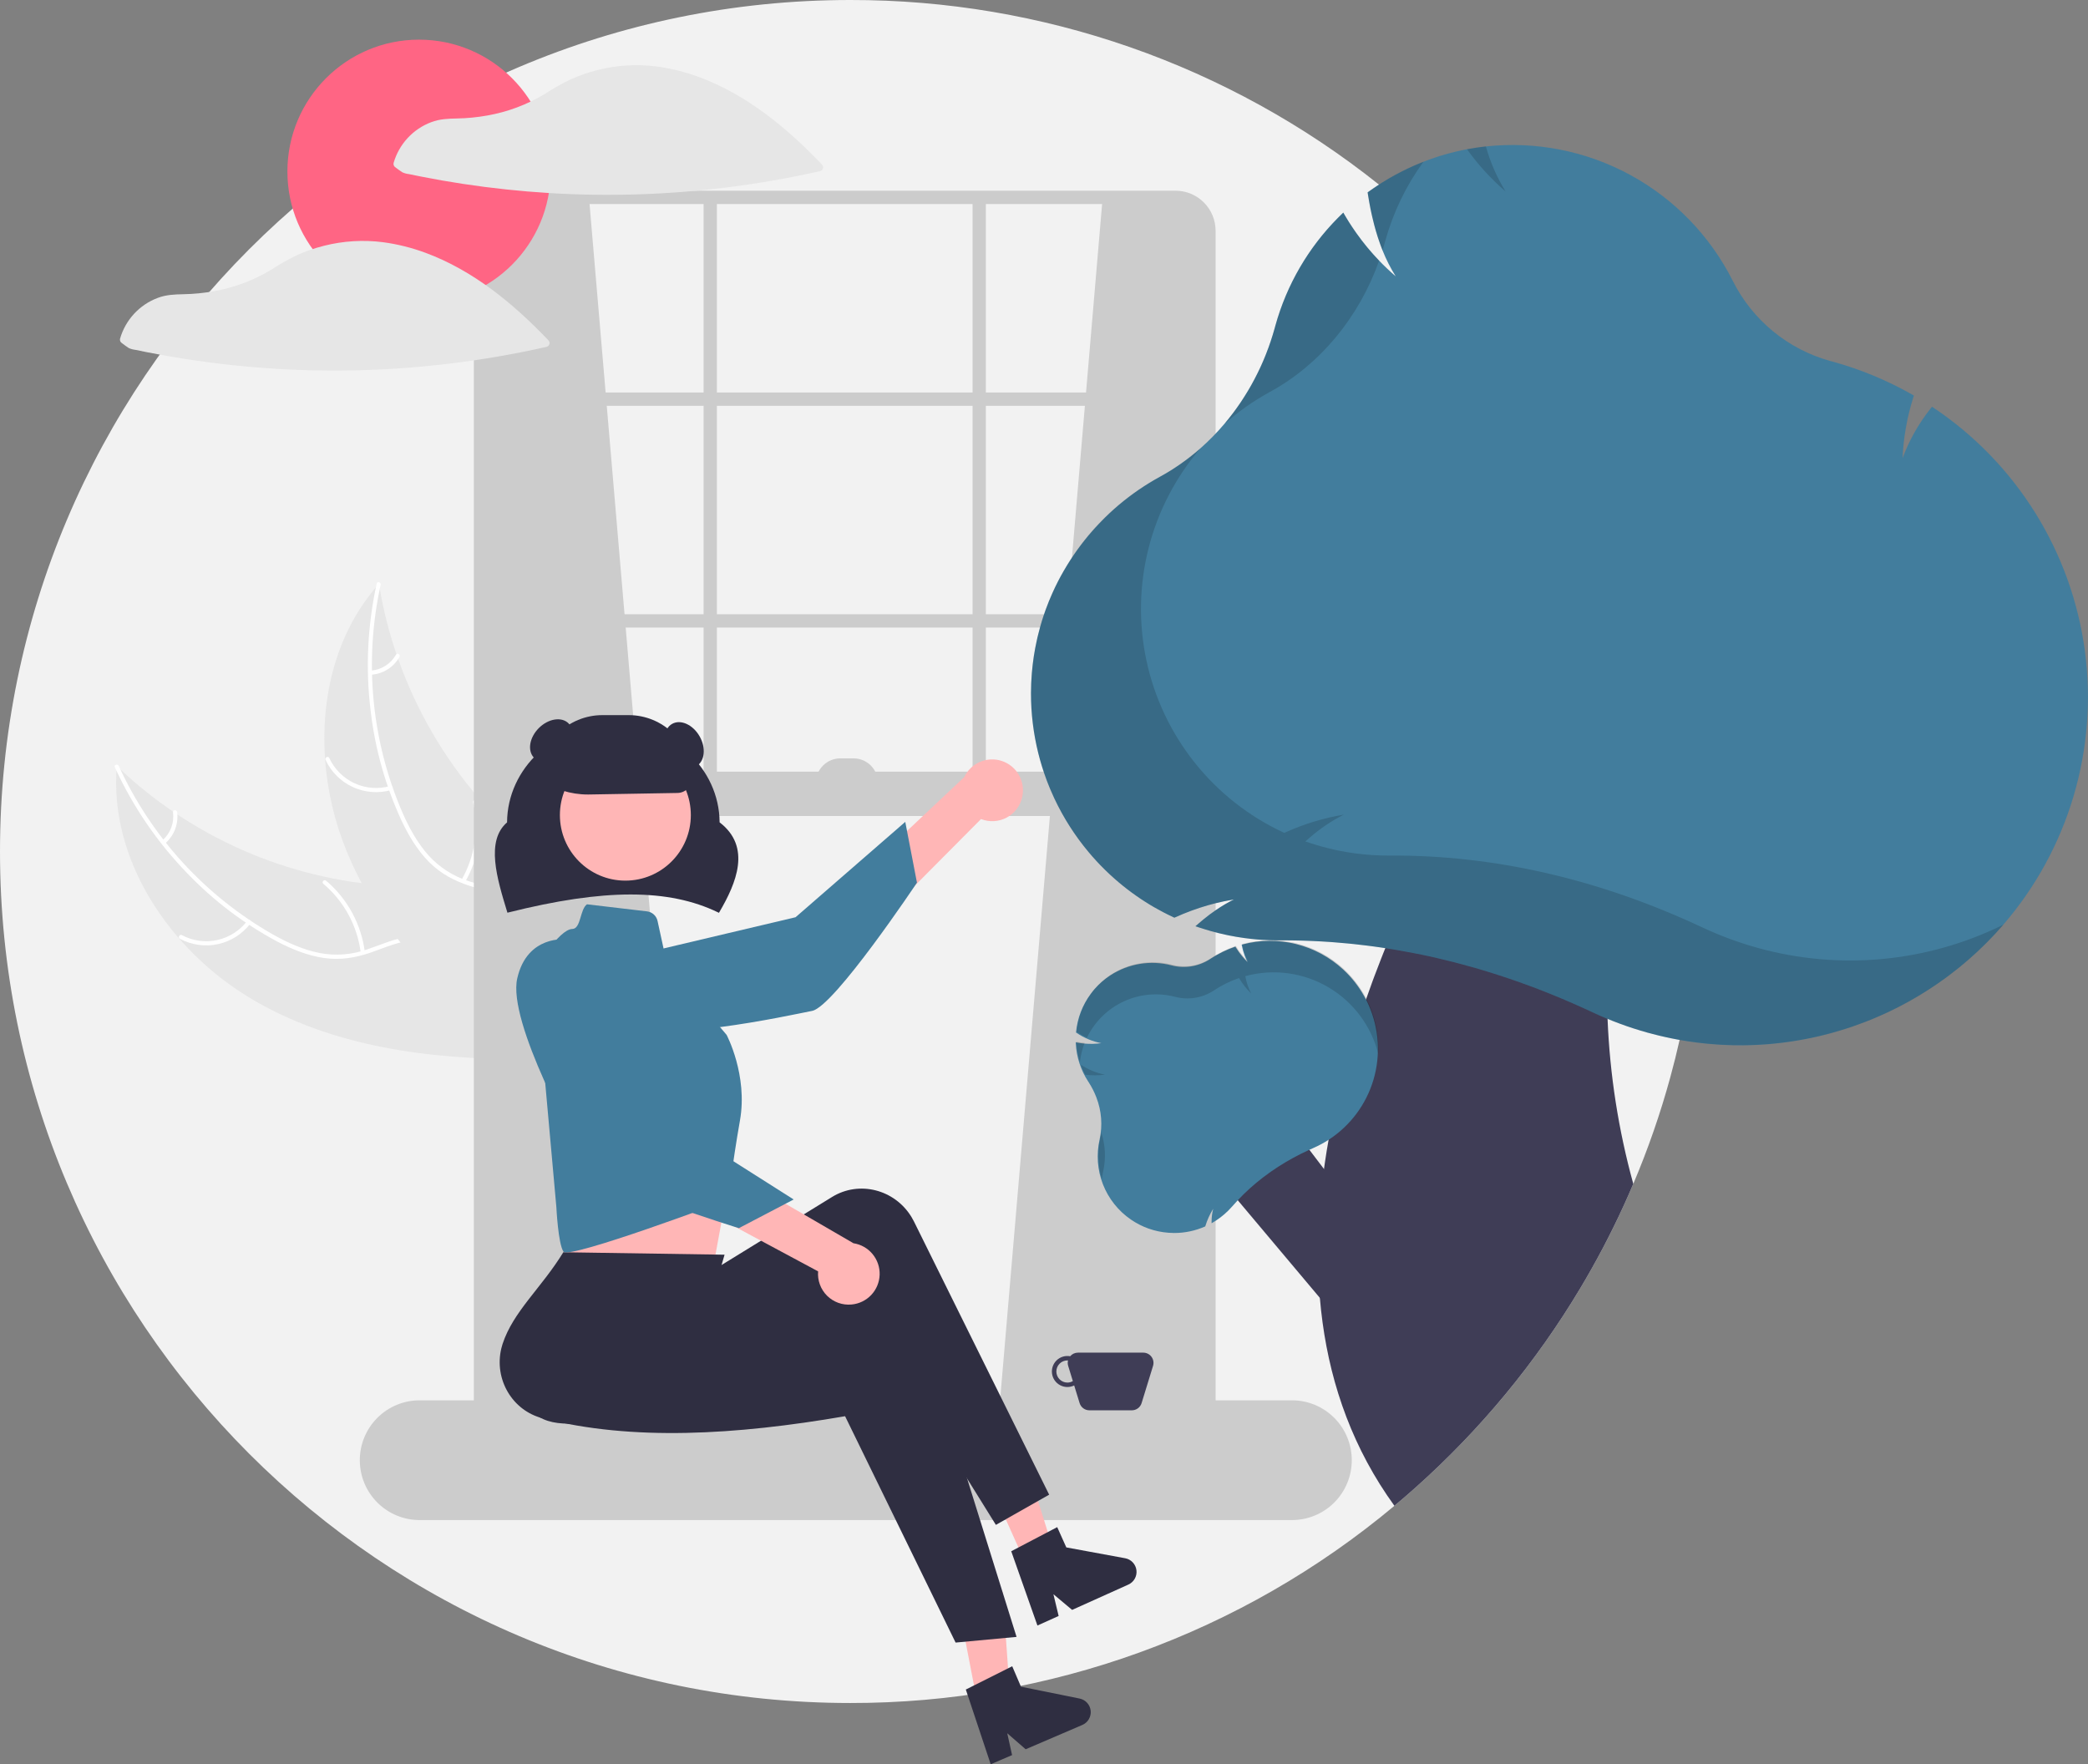 <svg width="503" height="425" viewBox="0 0 503 425" fill="none" xmlns="http://www.w3.org/2000/svg">
<rect x="0" y="0" width="503" height="425" fill="#808080" stroke="none"/>
<g clip-path="url(#clip0_37_81)">
<path d="M409.654 205.12C409.654 211.092 409.403 217.004 408.902 222.855C408.507 227.422 407.968 231.948 407.285 236.433C406.56 241.182 405.671 245.874 404.618 250.509V250.514C403.93 253.564 403.175 256.589 402.352 259.59C399.963 268.312 396.992 276.863 393.46 285.187C392.692 286.998 391.899 288.796 391.081 290.582C387.986 297.346 384.521 303.933 380.701 310.314C369.988 328.234 356.615 344.417 341.042 358.309C339.357 359.81 337.648 361.286 335.916 362.738C299.146 393.498 252.738 410.315 204.827 410.241C91.703 410.241 0 318.407 0 205.12C0 91.834 91.703 -0 204.827 -0C251.088 -0.073 296 15.608 332.188 44.469C333.884 45.815 335.559 47.192 337.212 48.599C345.282 55.452 352.812 62.916 359.738 70.927H359.743C392 108.164 409.727 155.824 409.654 205.12Z" fill="#F2F2F2"/>
<path d="M60.465 240.553C40.952 228.923 26.225 207.188 28.137 184.53C45.976 201.628 69.279 211.856 93.924 213.404C103.43 213.967 114.062 213.602 121.06 220.07C125.414 224.095 127.441 230.154 127.773 236.078C128.106 242.003 126.921 247.896 125.742 253.711L126.147 255.136C103.441 255.221 79.977 252.182 60.465 240.553Z" fill="#E6E6E6"/>
<path d="M28.613 184.506C36.431 201.622 49.436 215.836 65.78 225.128C69.293 227.098 73.029 228.79 76.998 229.574C80.874 230.31 84.875 229.992 88.586 228.655C92.071 227.478 95.5 225.87 99.21 225.562C103.121 225.237 106.742 226.748 109.587 229.394C113.067 232.632 115.178 236.93 117.097 241.204C119.227 245.95 121.365 250.913 125.449 254.326C125.944 254.74 125.275 255.484 124.78 255.072C117.674 249.134 116.514 239.19 110.834 232.196C108.183 228.933 104.535 226.45 100.2 226.516C96.41 226.573 92.873 228.228 89.354 229.451C85.659 230.734 81.958 231.337 78.058 230.773C74.067 230.195 70.258 228.646 66.71 226.775C58.695 222.472 51.405 216.934 45.108 210.364C37.879 202.905 31.978 194.263 27.66 184.811C27.393 184.226 28.348 183.924 28.613 184.506Z" fill="white"/>
<path d="M60.341 222.446C58.412 224.981 55.646 226.746 52.537 227.427C49.429 228.107 46.179 227.659 43.37 226.162C42.803 225.857 43.249 224.96 43.817 225.265C46.431 226.664 49.457 227.081 52.351 226.442C55.245 225.802 57.815 224.147 59.597 221.777C59.985 221.262 60.727 221.935 60.341 222.446Z" fill="white"/>
<path d="M86.897 229.485C86.085 223.021 82.87 217.102 77.894 212.907C77.4 212.491 78.07 211.746 78.562 212.161C83.733 216.536 87.066 222.704 87.896 229.432C87.975 230.073 86.975 230.123 86.897 229.485Z" fill="white"/>
<path d="M39.12 202.435C40.071 201.61 40.802 200.561 41.248 199.384C41.694 198.206 41.84 196.936 41.675 195.687C41.588 195.047 42.588 194.998 42.674 195.634C42.851 197.014 42.687 198.417 42.197 199.719C41.707 201.021 40.907 202.184 39.865 203.105C39.774 203.2 39.65 203.256 39.519 203.263C39.388 203.27 39.259 203.227 39.158 203.142C39.06 203.053 39.001 202.929 38.994 202.796C38.987 202.664 39.032 202.534 39.12 202.435Z" fill="white"/>
<path d="M91.297 140.633C91.362 141.031 91.428 141.429 91.501 141.831C92.409 147.179 93.75 152.443 95.51 157.573C95.64 157.972 95.778 158.374 95.919 158.769C100.29 171.083 106.907 182.477 115.432 192.372C118.829 196.307 122.519 199.977 126.471 203.35C131.929 208.009 138.217 212.626 141.717 218.642C142.089 219.265 142.422 219.911 142.714 220.576L127.851 254.53C127.779 254.59 127.714 254.654 127.641 254.714L127.11 256.097C126.894 255.938 126.673 255.767 126.457 255.607C126.332 255.515 126.209 255.416 126.084 255.323C126.001 255.26 125.918 255.195 125.84 255.143C125.812 255.121 125.785 255.1 125.765 255.082C125.687 255.029 125.62 254.972 125.549 254.922C124.314 253.974 123.083 253.015 121.856 252.045C121.848 252.042 121.848 252.042 121.844 252.031C112.518 244.621 103.727 236.366 96.468 227.038C96.249 226.757 96.023 226.473 95.811 226.177C92.562 221.954 89.663 217.472 87.144 212.776C85.772 210.2 84.531 207.557 83.427 204.855C80.586 197.869 78.86 190.48 78.312 182.957C77.223 167.96 80.934 152.782 90.553 141.489C90.8 141.2 91.043 140.919 91.297 140.633Z" fill="#E6E6E6"/>
<path d="M91.694 140.898C87.646 159.278 89.484 178.468 96.946 195.742C98.568 199.433 100.533 203.036 103.231 206.056C105.883 208.98 109.268 211.139 113.035 212.309C116.526 213.47 120.231 214.254 123.378 216.245C126.696 218.343 128.679 221.733 129.359 225.561C130.191 230.245 129.293 234.949 128.255 239.519C127.103 244.592 125.826 249.844 127.035 255.032C127.182 255.66 126.199 255.851 126.053 255.224C123.949 246.198 129.001 237.559 128.67 228.55C128.516 224.347 127.095 220.165 123.595 217.603C120.534 215.364 116.715 214.553 113.17 213.407C109.449 212.204 106.131 210.454 103.356 207.652C100.518 204.785 98.407 201.251 96.699 197.618C92.886 189.35 90.395 180.533 89.318 171.49C88.03 161.176 88.514 150.718 90.749 140.568C90.887 139.94 91.831 140.274 91.694 140.898Z" fill="white"/>
<path d="M94.217 190.322C91.153 191.182 87.883 190.924 84.991 189.593C82.1 188.262 79.775 185.945 78.432 183.056C78.162 182.471 79.058 182.023 79.328 182.61C80.574 185.302 82.74 187.46 85.435 188.694C88.13 189.928 91.177 190.156 94.025 189.338C94.644 189.161 94.832 190.146 94.217 190.322Z" fill="white"/>
<path d="M111.188 211.953C114.426 206.303 115.418 199.638 113.967 193.288C113.822 192.659 114.805 192.468 114.949 193.096C116.447 199.707 115.4 206.641 112.018 212.513C111.696 213.072 110.867 212.51 111.188 211.953Z" fill="white"/>
<path d="M89.304 161.549C90.559 161.463 91.773 161.067 92.837 160.396C93.901 159.724 94.782 158.798 95.401 157.702C95.716 157.138 96.544 157.702 96.231 158.262C95.542 159.47 94.568 160.491 93.394 161.236C92.22 161.98 90.881 162.425 89.496 162.533C89.366 162.554 89.233 162.524 89.124 162.451C89.015 162.377 88.938 162.265 88.909 162.137C88.884 162.006 88.912 161.871 88.986 161.761C89.06 161.651 89.174 161.575 89.304 161.549Z" fill="white"/>
<path d="M141.885 47.541L166.955 341.436L116.815 345.212V51.28C122.79 47.321 131.367 46.702 141.885 47.541Z" fill="#CCCCCC"/>
<path d="M265.635 47.541L240.565 341.436L290.705 345.212V51.28C284.73 47.321 276.154 46.702 265.635 47.541Z" fill="#CCCCCC"/>
<path d="M283.197 357.359H123.79C121.233 357.356 118.783 356.337 116.975 354.527C115.168 352.717 114.151 350.263 114.148 347.703V55.593C114.151 53.034 115.168 50.58 116.975 48.77C118.783 46.96 121.233 45.941 123.79 45.938H283.197C285.754 45.941 288.204 46.96 290.012 48.77C291.819 50.58 292.836 53.034 292.839 55.593V347.703C292.836 350.263 291.819 352.717 290.012 354.527C288.204 356.337 285.754 357.356 283.197 357.359ZM123.79 49.144C122.082 49.145 120.445 49.825 119.237 51.035C118.03 52.244 117.351 53.883 117.349 55.593V347.703C117.351 349.413 118.03 351.053 119.237 352.262C120.445 353.471 122.082 354.152 123.79 354.154H283.197C284.905 354.152 286.542 353.471 287.75 352.262C288.957 351.053 289.636 349.413 289.638 347.703V55.593C289.636 53.883 288.957 52.244 287.75 51.035C286.542 49.826 284.905 49.145 283.197 49.144L123.79 49.144Z" fill="#CCCCCC"/>
<path d="M291.238 94.548H115.749V97.753H291.238V94.548Z" fill="#CCCCCC"/>
<path d="M291.238 147.965H115.749V151.17H291.238V147.965Z" fill="#CCCCCC"/>
<path d="M172.697 47.541H169.496V193.369H172.697V47.541Z" fill="#CCCCCC"/>
<path d="M237.49 47.541H234.29V193.369H237.49V47.541Z" fill="#CCCCCC"/>
<path d="M311.241 366.172H101.08C97.26 366.172 93.597 364.653 90.896 361.948C88.195 359.243 86.678 355.575 86.678 351.75C86.678 347.925 88.195 344.256 90.896 341.552C93.597 338.847 97.26 337.327 101.08 337.327H311.241C315.06 337.327 318.724 338.847 321.425 341.552C324.125 344.256 325.643 347.925 325.643 351.75C325.643 355.575 324.125 359.243 321.425 361.948C318.724 364.653 315.06 366.172 311.241 366.172Z" fill="#CCCCCC"/>
<path d="M291.238 185.891H116.815V196.574H291.238V185.891Z" fill="#CCCCCC"/>
<path d="M173.193 219.891L172.972 219.784C161.082 214.032 145.511 214.037 122.484 219.803L122.238 219.864L122.164 219.621C119.728 211.622 116.968 202.563 122.152 198.106C122.225 185.026 133.682 174.406 147.753 174.406C161.823 174.406 173.277 185.021 173.354 198.097C181.066 204.001 177.391 212.727 173.318 219.678L173.193 219.891Z" fill="#2F2E41"/>
<path d="M246.276 191.884C246.063 192.944 245.62 193.944 244.979 194.814C244.338 195.684 243.514 196.403 242.566 196.919C241.618 197.436 240.568 197.739 239.49 197.805C238.413 197.871 237.334 197.701 236.33 197.304L194.309 239.591L190.56 226.461L232.294 187.192C233.071 185.546 234.423 184.243 236.095 183.529C237.767 182.815 239.643 182.74 241.366 183.319C243.09 183.897 244.541 185.089 245.446 186.667C246.351 188.246 246.646 190.102 246.276 191.884Z" fill="#FFB6B6"/>
<path d="M142.423 232.594C142.423 232.594 138.611 241.246 148.018 246.581C157.424 251.917 190.302 244.545 195.637 243.516C200.971 242.487 220.896 212.627 220.896 212.627L218.079 197.982L191.654 220.954L142.423 232.594Z" fill="#427D9D"/>
<path d="M135.484 280.438L136.018 290.588C136.018 290.588 134.443 299.578 135.738 301.518C137.023 303.448 172.09 303.692 172.09 303.692C172.09 303.692 174.407 291.184 176.403 280.235L135.484 280.438Z" fill="#FFB6B6"/>
<path d="M236.305 414.633L243.636 413.15L241.538 383.496L230.718 385.684L236.305 414.633Z" fill="#FFB6B6"/>
<path d="M246.806 376.043L253.622 372.974L244.78 344.601L234.721 349.131L246.806 376.043Z" fill="#FFB6B6"/>
<path d="M252.743 360.056L239.91 367.332L208.262 316.404C186.045 331.393 164.32 338.571 142.419 342.402C135.014 343.722 127.464 343.053 126.043 335.506C125.976 335.153 125.923 334.798 125.884 334.441C125.01 326.197 135.25 315.631 136.551 305.544L164.577 303.859L168.032 308.297L200.443 288.342C206.961 284.329 215.533 286.5 219.59 293.19C219.804 293.543 220.003 293.905 220.187 294.276L252.743 360.056Z" fill="#2F2E41"/>
<path d="M244.889 394.316L230.205 395.683L203.581 341.154C177.18 345.701 152.273 347.158 130.73 341.657C123.435 339.821 118.977 332.278 120.771 324.811C120.855 324.462 120.952 324.117 121.062 323.775C123.64 315.897 130.389 310.323 135.707 301.658L174.547 302.249L170.209 317.239L207.94 312.35C215.528 311.366 222.458 316.866 223.418 324.634C223.469 325.045 223.502 325.456 223.518 325.87L244.889 394.316Z" fill="#2F2E41"/>
<path d="M150.65 212.138C159.361 212.138 166.422 205.067 166.422 196.344C166.422 187.621 159.361 180.55 150.65 180.55C141.94 180.55 134.879 187.621 134.879 196.344C134.879 205.067 141.94 212.138 150.65 212.138Z" fill="#FFB6B6"/>
<path d="M141.404 217.84L155.865 219.544C156.475 219.616 157.047 219.876 157.502 220.289C157.957 220.702 158.272 221.247 158.403 221.848L160.703 232.386L175.039 249.293C175.039 249.293 180.187 258.959 178.257 269.914C176.326 280.87 175.478 289.01 175.478 289.01C175.478 289.01 137.022 303.449 135.735 301.516C134.448 299.583 134.03 290.801 134.03 290.801L128.882 233.448C128.882 233.448 134.674 223.782 137.891 223.782C139.968 223.712 139.701 219.032 141.404 217.84Z" fill="#427D9D"/>
<path d="M175.869 292.536C177.897 292.536 179.541 290.56 179.541 288.123C179.541 285.686 177.897 283.711 175.869 283.711C173.841 283.711 172.197 285.686 172.197 288.123C172.197 290.56 173.841 292.536 175.869 292.536Z" fill="#427D9D"/>
<path d="M232.667 406.997L243.844 401.388L245.95 406.31L260.084 409.171C260.782 409.312 261.417 409.673 261.895 410.201C262.374 410.729 262.672 411.396 262.745 412.106C262.818 412.815 262.662 413.529 262.301 414.144C261.94 414.759 261.393 415.242 260.738 415.523L247.082 421.385L242.645 417.527L243.81 422.79L238.661 425L232.667 406.997Z" fill="#2F2E41"/>
<path d="M243.608 373.682L254.684 367.877L256.877 372.76L271.058 375.372C271.759 375.501 272.4 375.851 272.887 376.37C273.375 376.89 273.685 377.552 273.77 378.26C273.856 378.968 273.713 379.685 273.363 380.306C273.013 380.927 272.473 381.419 271.824 381.712L258.273 387.813L253.769 384.035L255.026 389.276L249.917 391.576L243.608 373.682Z" fill="#2F2E41"/>
<path d="M141.639 191.39C137.473 191.397 133.406 190.112 129.998 187.712L129.884 187.632V187.493C129.888 183.457 131.491 179.587 134.341 176.733C137.191 173.879 141.055 172.274 145.086 172.269H151.487C155.517 172.274 159.381 173.879 162.231 176.733C165.081 179.587 166.684 183.457 166.689 187.493C166.684 188.417 166.32 189.302 165.674 189.961C165.027 190.62 164.149 191 163.227 191.02L141.999 191.387C141.879 191.389 141.759 191.39 141.639 191.39Z" fill="#2F2E41"/>
<path d="M167.755 184.569C169.796 183.389 170.137 180.154 168.517 177.344C166.897 174.533 163.929 173.212 161.888 174.392C159.847 175.572 159.506 178.807 161.126 181.617C162.746 184.428 165.714 185.749 167.755 184.569Z" fill="#2F2E41"/>
<path d="M135.835 181.434C138.126 179.139 138.633 175.926 136.966 174.257C135.3 172.589 132.091 173.096 129.8 175.39C127.509 177.685 127.002 180.898 128.669 182.567C130.335 184.236 133.543 183.729 135.835 181.434Z" fill="#2F2E41"/>
<path d="M275.417 325.843H259.674C259.319 325.842 258.968 325.919 258.646 326.068C258.324 326.217 258.038 326.435 257.808 326.707C257.228 326.6 256.63 326.632 256.064 326.802C255.499 326.971 254.981 327.272 254.554 327.681C254.128 328.089 253.804 328.593 253.609 329.151C253.414 329.709 253.355 330.306 253.435 330.891C253.515 331.477 253.733 332.035 254.07 332.521C254.407 333.006 254.855 333.404 255.376 333.682C255.897 333.96 256.476 334.111 257.066 334.122C257.657 334.132 258.241 334.003 258.771 333.743L260.077 337.992C260.232 338.496 260.544 338.936 260.967 339.249C261.39 339.562 261.902 339.731 262.428 339.731H272.663C273.189 339.731 273.701 339.562 274.124 339.249C274.547 338.936 274.859 338.496 275.014 337.992L277.768 329.03C277.881 328.662 277.906 328.272 277.841 327.892C277.777 327.512 277.624 327.153 277.395 326.843C277.166 326.532 276.868 326.28 276.525 326.107C276.181 325.933 275.801 325.843 275.417 325.843ZM257.144 333.054C256.437 333.054 255.758 332.773 255.258 332.272C254.758 331.771 254.477 331.091 254.477 330.383C254.477 329.675 254.758 328.995 255.258 328.494C255.758 327.994 256.437 327.712 257.144 327.712C257.193 327.712 257.238 327.724 257.286 327.727C257.18 328.157 257.193 328.607 257.324 329.03L258.45 332.697C258.053 332.928 257.603 333.051 257.144 333.054Z" fill="#3F3D56"/>
<path d="M205.122 314.247C204.047 314.347 202.963 314.209 201.947 313.844C200.931 313.479 200.007 312.895 199.24 312.133C198.474 311.372 197.884 310.451 197.511 309.437C197.138 308.422 196.992 307.338 197.083 306.261L144.575 278.082L156.06 270.718L205.599 299.488C207.396 299.761 209.03 300.684 210.193 302.084C211.356 303.483 211.965 305.26 211.906 307.08C211.848 308.899 211.124 310.634 209.874 311.955C208.623 313.276 206.933 314.091 205.122 314.247Z" fill="#FFB6B6"/>
<path d="M136.382 226.299C136.382 226.299 127.012 225.124 124.607 235.679C122.202 246.234 138.687 275.659 141.202 280.482C143.717 285.304 177.998 295.851 177.998 295.851L191.198 288.947L161.642 270.187L136.382 226.299Z" fill="#427D9D"/>
<path d="M202.427 182.686H205.627C207.183 182.686 208.675 183.305 209.776 184.407C210.876 185.508 211.494 187.003 211.494 188.561H196.559C196.559 187.003 197.177 185.508 198.278 184.407C199.378 183.305 200.87 182.686 202.427 182.686Z" fill="#CCCCCC"/>
<path d="M100.942 73.056C118.453 73.056 132.649 58.84 132.649 41.304C132.649 23.768 118.453 9.552 100.942 9.552C83.431 9.552 69.236 23.768 69.236 41.304C69.236 58.84 83.431 73.056 100.942 73.056Z" fill="#FF6584"/>
<path d="M198.02 39.649C189.629 30.834 179.883 22.792 168.347 18.543C165.133 17.354 161.801 16.516 158.408 16.042C158.381 16.038 158.355 16.044 158.328 16.041C158.273 16.027 158.217 16.016 158.16 16.008C153.415 15.403 148.598 15.694 143.96 16.867C141.692 17.437 139.479 18.209 137.348 19.174C135.21 20.218 133.138 21.394 131.144 22.695C126.924 25.224 122.277 26.96 117.434 27.817C115.003 28.255 112.54 28.497 110.071 28.54C107.928 28.583 105.907 28.658 103.876 29.433C101.707 30.25 99.759 31.563 98.187 33.268C96.615 34.973 95.462 37.022 94.821 39.252C94.772 39.45 94.787 39.66 94.864 39.849C94.941 40.039 95.076 40.199 95.25 40.306C95.799 40.7 96.334 41.147 96.911 41.498C97.425 41.734 97.973 41.883 98.535 41.942C99.452 42.136 100.371 42.324 101.291 42.506C104.679 43.179 108.082 43.774 111.499 44.292C118.412 45.34 125.363 46.078 132.352 46.507C146.351 47.356 160.399 46.933 174.322 45.243C182.148 44.294 189.92 42.948 197.608 41.21C197.764 41.164 197.905 41.079 198.019 40.963C198.132 40.847 198.213 40.703 198.254 40.546C198.296 40.389 198.296 40.224 198.255 40.067C198.214 39.91 198.133 39.766 198.02 39.649Z" fill="#E6E6E6"/>
<path d="M102.447 60.879C99.233 59.69 95.901 58.852 92.508 58.378C92.481 58.374 92.455 58.38 92.428 58.377C92.373 58.363 92.317 58.352 92.26 58.344C87.515 57.739 82.698 58.03 78.06 59.203C75.792 59.773 73.579 60.545 71.448 61.51C69.31 62.554 67.238 63.73 65.244 65.031C61.024 67.56 56.378 69.296 51.534 70.153C49.103 70.591 46.641 70.833 44.171 70.876C42.028 70.919 40.007 70.994 37.976 71.769C35.807 72.586 33.859 73.899 32.287 75.604C30.715 77.308 29.562 79.358 28.921 81.588C28.872 81.786 28.887 81.995 28.964 82.185C29.041 82.374 29.176 82.535 29.35 82.642C29.899 83.036 30.434 83.483 31.012 83.834C31.525 84.07 32.073 84.219 32.635 84.278C33.552 84.471 34.471 84.66 35.391 84.842C38.779 85.514 42.182 86.11 45.599 86.628C52.512 87.676 59.463 88.414 66.452 88.843C80.451 89.692 94.499 89.269 108.423 87.579C116.248 86.63 124.02 85.284 131.708 83.546C131.864 83.5 132.005 83.415 132.119 83.299C132.232 83.183 132.313 83.039 132.354 82.882C132.396 82.725 132.396 82.56 132.355 82.403C132.314 82.246 132.233 82.102 132.12 81.985C123.729 73.17 113.984 65.128 102.447 60.879Z" fill="#E6E6E6"/>
<path d="M331.096 297.585L306.713 265.507L287.474 276.401L328.243 324.883L331.096 297.585Z" fill="#3F3D56"/>
<path d="M387.261 245.44C387.803 258.883 389.883 272.219 393.46 285.187C392.691 286.998 391.899 288.796 391.081 290.582C387.986 297.346 384.52 303.933 380.701 310.314C369.988 328.234 356.615 344.417 341.042 358.309C339.357 359.81 337.648 361.286 335.916 362.738C326.043 349.106 320.714 334.063 318.607 318.583C318.34 316.618 318.122 314.63 317.956 312.654V312.643C317.552 307.84 317.422 303.018 317.567 298.199C317.572 297.815 317.583 297.425 317.599 297.035C317.786 291.886 318.25 286.725 318.948 281.613V281.608C319.028 281.021 319.109 280.433 319.199 279.845C319.455 278.083 319.743 276.32 320.058 274.568C321.89 264.463 324.446 254.503 327.707 244.767V244.761C327.798 244.478 327.888 244.2 327.99 243.923C328.342 242.865 328.699 241.818 329.067 240.771C329.09 240.689 329.119 240.609 329.153 240.531C329.627 239.163 330.113 237.806 330.609 236.46C330.742 236.086 330.881 235.712 331.025 235.339C331.585 233.838 332.156 232.347 332.737 230.878C332.918 230.408 333.105 229.938 333.292 229.473C333.436 229.115 333.574 228.758 333.724 228.405V228.4C334.572 226.3 335.431 224.242 336.3 222.225C338.738 216.552 341.245 211.215 343.688 206.296L343.693 206.29C353.833 185.923 363.05 172.697 363.05 172.697L397.663 183.914C393.534 191.248 390.339 202.065 388.59 214.826C387.242 224.969 386.797 235.212 387.261 245.434L387.261 245.44Z" fill="#3F3D56"/>
<path d="M329.734 242.176C329.531 241.7 329.302 241.236 329.067 240.771C327.85 238.412 326.284 236.251 324.421 234.361C324.144 234.078 323.856 233.795 323.557 233.528C320.344 230.564 316.437 228.459 312.197 227.408C307.957 226.357 303.52 226.393 299.298 227.513L299.277 227.524L299.117 227.566L299.154 227.748C299.314 228.594 299.546 229.425 299.847 230.232C299.927 230.451 300.018 230.659 300.109 230.868C300.146 230.964 300.194 231.049 300.237 231.145C300.237 231.145 300.231 231.151 300.242 231.151C300.242 231.156 300.247 231.161 300.247 231.167C300.349 231.364 300.445 231.567 300.551 231.76C300.333 231.551 300.125 231.338 299.922 231.119C299.725 230.916 299.543 230.702 299.362 230.488C298.74 229.762 298.178 228.987 297.682 228.17L297.596 228.026L297.447 228.085C295.434 228.783 293.514 229.725 291.729 230.889L291.537 231.017C290.174 231.913 288.638 232.512 287.029 232.775C285.42 233.039 283.774 232.96 282.197 232.545C279.711 231.903 277.119 231.786 274.586 232.2C272.052 232.615 269.633 233.553 267.48 234.954C266.055 235.885 264.766 237.01 263.651 238.298C263.554 238.41 263.458 238.528 263.362 238.64C263.16 238.885 262.968 239.136 262.781 239.393C260.776 242.077 259.545 245.26 259.223 248.597L259.213 248.719L259.314 248.789C261.119 250.028 263.16 250.879 265.309 251.289C263.959 251.478 262.592 251.512 261.234 251.39H261.229C260.613 251.339 260 251.254 259.394 251.134L259.282 251.113H259.277L259.138 251.086L259.159 251.342C259.319 254.606 260.344 257.768 262.13 260.503L262.184 260.578C262.203 260.605 262.221 260.634 262.237 260.663C262.994 261.823 263.623 263.06 264.115 264.355C265.362 267.571 265.636 271.084 264.904 274.456C264.075 278.062 264.351 281.834 265.694 285.282C267.038 288.729 269.387 291.691 272.436 293.782C275.114 295.627 278.235 296.724 281.477 296.96C281.92 296.998 282.368 297.019 282.816 297.019C285.381 297.027 287.919 296.497 290.267 295.465L290.353 295.432L290.374 295.336C290.826 293.877 291.46 292.48 292.262 291.18C292 292.205 291.867 293.258 291.868 294.316V294.669L292.172 294.492C292.433 294.337 292.7 294.172 292.94 294.017C294.381 293.075 295.685 291.939 296.818 290.641C297.26 290.128 297.708 289.631 298.178 289.135L298.183 289.129C299.095 288.157 300.061 287.206 301.063 286.298C303.197 284.379 305.48 282.634 307.891 281.079C310.3 279.53 312.819 278.159 315.428 276.977H315.433C315.727 276.838 316.025 276.705 316.319 276.576C317.618 276.01 318.868 275.338 320.058 274.568C320.101 274.541 320.138 274.52 320.175 274.493C325.332 271.112 329.123 266.008 330.873 260.09C332.623 254.172 332.22 247.824 329.734 242.176Z" fill="#427D9D"/>
<path opacity="0.15" d="M265.783 282.04C265.637 282.689 265.527 283.346 265.453 284.008C264.46 280.865 264.316 277.515 265.035 274.298C265.147 273.806 265.23 273.308 265.295 272.808C266.281 275.786 266.449 278.974 265.783 282.04Z" fill="black"/>
<path opacity="0.15" d="M266.186 258.869C264.606 259.089 263.004 259.096 261.422 258.892C261.008 258.109 260.65 257.298 260.352 256.464C262.113 257.654 264.099 258.473 266.186 258.869Z" fill="black"/>
<path opacity="0.15" d="M261.295 251.219C260.712 252.712 260.325 254.275 260.143 255.869C259.656 254.351 259.369 252.777 259.288 251.185L259.275 250.928L259.527 250.977C260.112 251.087 260.702 251.168 261.295 251.219Z" fill="black"/>
<path opacity="0.15" d="M267.618 234.795C269.768 233.392 272.186 232.453 274.719 232.038C277.251 231.622 279.842 231.74 282.326 232.383C283.904 232.801 285.551 232.881 287.161 232.618C288.771 232.355 290.308 231.755 291.671 230.858L291.864 230.731C293.647 229.564 295.567 228.62 297.579 227.92L297.733 227.867L297.817 228.006C298.612 229.323 299.576 230.531 300.684 231.598C300.011 230.342 299.54 228.989 299.288 227.586L299.251 227.401L299.433 227.353C303.394 226.303 307.546 226.206 311.551 227.069C315.556 227.933 319.3 229.732 322.479 232.32C325.657 234.909 328.179 238.213 329.84 241.964C331.5 245.714 332.252 249.805 332.033 253.901C331.193 250.561 329.699 247.422 327.639 244.664C325.578 241.906 322.992 239.585 320.029 237.836C317.066 236.087 313.786 234.944 310.379 234.473C306.972 234.003 303.506 234.214 300.181 235.095L299.999 235.143L300.035 235.328C300.287 236.73 300.759 238.084 301.432 239.34C300.324 238.272 299.36 237.064 298.564 235.747L298.48 235.608L298.326 235.661C296.314 236.361 294.395 237.305 292.611 238.472L292.419 238.599C291.056 239.497 289.519 240.097 287.909 240.359C286.298 240.622 284.651 240.542 283.074 240.125C278.945 239.052 274.571 239.446 270.7 241.241C266.829 243.036 263.699 246.12 261.845 249.968C261.019 249.57 260.218 249.122 259.448 248.627L259.343 248.56L259.356 248.437C259.621 245.688 260.502 243.034 261.932 240.672C263.363 238.31 265.306 236.301 267.618 234.795Z" fill="black"/>
<path d="M465.917 98.308L465.411 97.972L465.043 98.453C462.194 102.044 459.928 106.062 458.327 110.359C458.548 105.409 459.412 100.508 460.898 95.782L461.058 95.285L460.599 95.023C454.631 91.639 448.272 88.998 441.663 87.16L440.943 86.968C435.879 85.576 431.164 83.131 427.106 79.792C423.048 76.453 419.739 72.294 417.394 67.588C411.944 56.788 403.335 47.908 392.715 42.135C382.095 36.362 369.969 33.969 357.956 35.276H357.951C357.823 35.287 357.69 35.303 357.562 35.319C357.343 35.341 357.13 35.367 356.916 35.394C356.479 35.453 356.052 35.511 355.625 35.576C355.263 35.629 354.895 35.688 354.532 35.752C354.34 35.779 354.153 35.811 353.967 35.848C353.78 35.88 353.588 35.912 353.401 35.95H353.396C349.814 36.628 346.304 37.638 342.909 38.968H342.904V38.973L342.045 39.309C341.16 39.673 340.281 40.057 339.41 40.463C339.213 40.554 339.021 40.65 338.823 40.741C338.77 40.768 338.711 40.794 338.658 40.827C338.098 41.093 337.543 41.371 336.994 41.665C336.914 41.703 336.834 41.745 336.754 41.788L336.242 42.06C335.116 42.669 334.01 43.316 332.924 43.999C332.833 44.053 332.748 44.106 332.657 44.165C332.561 44.229 332.46 44.293 332.364 44.357C332.305 44.389 332.246 44.432 332.188 44.469C332.022 44.571 331.862 44.678 331.702 44.79C331.382 44.998 331.062 45.212 330.748 45.431C330.422 45.65 330.102 45.88 329.782 46.109L329.462 46.339L329.521 46.734C329.574 47.06 329.622 47.386 329.681 47.706C329.734 48.027 329.787 48.342 329.846 48.657C329.937 49.186 330.038 49.71 330.139 50.217C330.209 50.554 330.273 50.885 330.348 51.211C330.417 51.547 330.492 51.884 330.572 52.22C330.726 52.915 330.892 53.588 331.068 54.25C331.153 54.581 331.244 54.913 331.34 55.238C331.393 55.436 331.446 55.634 331.505 55.826C331.548 55.959 331.59 56.093 331.633 56.227C331.644 56.269 331.654 56.317 331.67 56.365C331.682 56.411 331.696 56.455 331.713 56.499C331.772 56.697 331.83 56.889 331.889 57.076C331.921 57.177 331.953 57.279 331.99 57.375C332.065 57.605 332.145 57.84 332.225 58.064C332.31 58.321 332.401 58.577 332.492 58.828C332.513 58.892 332.534 58.951 332.556 59.015C332.572 59.063 332.588 59.111 332.609 59.159C332.63 59.212 332.652 59.271 332.673 59.325C332.764 59.565 332.854 59.811 332.951 60.051C332.983 60.137 333.015 60.227 333.052 60.313C333.917 62.489 334.979 64.581 336.226 66.563C334.844 65.377 333.514 64.12 332.236 62.791C330.262 60.738 328.443 58.54 326.795 56.216C326.662 56.034 326.528 55.847 326.406 55.66C326.155 55.302 325.91 54.944 325.67 54.581C325.414 54.207 325.168 53.817 324.928 53.433C324.768 53.176 324.608 52.915 324.453 52.658C324.299 52.413 324.155 52.172 324.016 51.926L323.6 51.211H323.595V51.216L323.008 51.793C322.773 52.023 322.539 52.252 322.309 52.482C315.14 59.706 309.947 68.655 307.23 78.469L307.15 78.763L307.07 79.067C306.915 79.612 306.76 80.141 306.595 80.681V80.686C306.435 81.22 306.264 81.754 306.083 82.278C305.918 82.775 305.747 83.266 305.566 83.757C305.507 83.923 305.443 84.089 305.374 84.254C305.262 84.575 305.139 84.89 305.016 85.21C304.957 85.355 304.899 85.504 304.84 85.648C304.696 86.001 304.552 86.354 304.408 86.701C304.387 86.754 304.36 86.813 304.333 86.866C304.291 86.973 304.243 87.08 304.2 87.181C304.088 87.438 303.971 87.7 303.859 87.956C303.779 88.122 303.704 88.293 303.629 88.458C303.597 88.533 303.56 88.608 303.528 88.683C303.331 89.11 303.128 89.532 302.915 89.949C302.675 90.44 302.429 90.931 302.168 91.412C301.938 91.861 301.698 92.299 301.448 92.737C301.016 93.511 300.562 94.281 300.093 95.028C299.912 95.317 299.73 95.605 299.543 95.894C299.501 95.963 299.458 96.033 299.415 96.097C299.261 96.348 299.101 96.588 298.935 96.834C298.823 97 298.711 97.165 298.599 97.325C298.413 97.614 298.215 97.892 298.013 98.164C297.959 98.249 297.901 98.33 297.842 98.41C297.543 98.826 297.245 99.232 296.94 99.638C296.93 99.644 296.93 99.649 296.924 99.654C296.914 99.654 296.914 99.66 296.908 99.665C296.775 99.841 296.642 100.018 296.503 100.189C296.322 100.44 296.124 100.685 295.927 100.926C295.607 101.332 295.271 101.743 294.93 102.144C294.919 102.154 294.914 102.165 294.903 102.17C293.136 104.25 291.221 106.199 289.174 108.003C289.137 108.036 289.11 108.068 289.073 108.094C288.785 108.345 288.497 108.596 288.198 108.842C288.075 108.944 287.953 109.045 287.83 109.147C287.627 109.318 287.419 109.488 287.217 109.643C287.193 109.668 287.166 109.689 287.137 109.707C286.955 109.857 286.779 109.996 286.598 110.135C286.379 110.311 286.16 110.477 285.936 110.642C284.88 111.443 283.796 112.2 282.683 112.912C282.517 113.025 282.341 113.137 282.171 113.244C282.069 113.308 281.968 113.372 281.872 113.425C281.466 113.676 281.061 113.922 280.656 114.157C280.25 114.397 279.834 114.627 279.423 114.851C278.543 115.332 277.674 115.834 276.826 116.358C276.399 116.625 275.972 116.892 275.551 117.164C273.876 118.254 272.263 119.42 270.713 120.663C269.163 121.907 267.676 123.228 266.259 124.621C266.083 124.792 265.907 124.969 265.731 125.15C265.379 125.497 265.038 125.85 264.712 126.203C264.189 126.742 263.688 127.298 263.192 127.858C260.576 130.831 258.261 134.055 256.279 137.484C255.284 139.196 254.38 140.96 253.569 142.767C252.956 144.119 252.396 145.502 251.889 146.902C251.553 147.836 251.238 148.78 250.945 149.733C250.801 150.208 250.662 150.689 250.529 151.17C250.076 152.799 249.697 154.444 249.388 156.095C249.137 157.419 248.934 158.746 248.779 160.074C248.699 160.742 248.635 161.41 248.577 162.072C248.439 163.7 248.369 165.33 248.366 166.961C248.357 171.854 248.951 176.73 250.134 181.478C250.396 182.525 250.685 183.567 251.004 184.603C251.164 185.121 251.334 185.634 251.505 186.147C251.937 187.429 252.415 188.698 252.94 189.956C253.255 190.709 253.585 191.457 253.932 192.199C256.136 196.919 258.947 201.33 262.296 205.318C262.845 205.975 263.412 206.622 263.997 207.257C264.003 207.257 263.997 207.263 263.997 207.263C265.449 208.848 266.986 210.353 268.601 211.771H268.606C269.251 212.342 269.908 212.896 270.574 213.432C270.58 213.427 270.58 213.432 270.58 213.432C271.252 213.977 271.929 214.501 272.623 215.008C272.969 215.259 273.321 215.51 273.679 215.761C274.377 216.258 275.09 216.737 275.818 217.198H275.823C276.548 217.668 277.285 218.117 278.031 218.544C279.53 219.404 281.066 220.211 282.645 220.943L282.912 221.065L283.184 220.943C285.716 219.802 288.325 218.843 290.993 218.074C291.58 217.903 292.172 217.748 292.759 217.599C294.241 217.23 295.735 216.92 297.239 216.669C295.774 217.406 294.359 218.239 293.004 219.164C291.953 219.874 290.918 220.649 289.878 221.503C289.531 221.787 289.185 222.08 288.838 222.38L287.974 223.127L289.057 223.485C289.451 223.613 289.846 223.742 290.241 223.859C290.78 224.03 291.313 224.185 291.836 224.329C292.977 224.65 294.126 224.933 295.282 225.179C295.564 225.237 295.842 225.296 296.124 225.355C296.674 225.462 297.228 225.569 297.783 225.665C297.806 225.67 297.829 225.674 297.853 225.675C298.429 225.771 299.01 225.862 299.586 225.942C300.658 226.097 301.73 226.22 302.803 226.311C302.92 226.327 303.037 226.332 303.16 226.338C303.421 226.359 303.677 226.38 303.939 226.396C304.515 226.434 305.096 226.461 305.678 226.482C305.72 226.482 305.758 226.487 305.8 226.487C306.094 226.498 306.387 226.509 306.68 226.514C306.68 226.514 306.68 226.519 306.686 226.514C306.979 226.519 307.272 226.525 307.566 226.525H309.187C309.491 226.525 309.795 226.53 310.105 226.53C310.532 226.53 310.964 226.535 311.39 226.541C311.502 226.541 311.62 226.546 311.737 226.546C312.42 226.557 313.103 226.573 313.785 226.589C313.828 226.589 313.871 226.594 313.913 226.594C314.596 226.615 315.279 226.637 315.962 226.669C316.111 226.674 316.26 226.68 316.415 226.69C317.071 226.717 317.727 226.749 318.383 226.786C318.57 226.797 318.762 226.813 318.954 226.824C319.45 226.851 319.952 226.883 320.448 226.92C320.741 226.936 321.029 226.957 321.322 226.984C322.507 227.075 323.685 227.176 324.869 227.294C325.264 227.326 325.659 227.369 326.054 227.411C327.11 227.524 328.169 227.646 329.233 227.78C329.707 227.833 330.182 227.897 330.657 227.962C330.71 227.967 330.764 227.972 330.817 227.983C331.404 228.063 331.985 228.143 332.572 228.229C332.956 228.282 333.34 228.341 333.724 228.4C334.119 228.458 334.513 228.517 334.908 228.587C335.121 228.619 335.335 228.656 335.554 228.693C336.066 228.774 336.583 228.859 337.1 228.955C337.147 228.96 337.193 228.967 337.239 228.977C338.338 229.169 339.442 229.372 340.541 229.591C341.186 229.714 341.826 229.842 342.466 229.975C342.968 230.077 343.469 230.184 343.971 230.291C344.056 230.307 344.141 230.328 344.227 230.349C344.246 230.355 344.265 230.359 344.285 230.36C345.043 230.526 345.806 230.697 346.563 230.878C349.193 231.487 351.819 232.164 354.441 232.908C355.044 233.074 355.647 233.25 356.25 233.426C356.506 233.501 356.756 233.576 357.007 233.65C357.53 233.805 358.047 233.96 358.57 234.126C359.029 234.265 359.493 234.409 359.951 234.559C360.239 234.649 360.527 234.74 360.816 234.836C361.264 234.975 361.712 235.119 362.154 235.274C362.533 235.392 362.906 235.515 363.28 235.648C363.813 235.825 364.352 236.006 364.885 236.198C365.04 236.252 365.2 236.305 365.355 236.364C366.006 236.588 366.656 236.818 367.307 237.058C367.942 237.288 368.577 237.523 369.206 237.758C369.643 237.924 370.081 238.084 370.513 238.255C370.998 238.442 371.484 238.629 371.964 238.821C372.657 239.094 373.356 239.371 374.049 239.655C374.689 239.911 375.324 240.173 375.964 240.445C376.082 240.493 376.204 240.541 376.322 240.595C376.876 240.824 377.431 241.065 377.98 241.305C378.338 241.455 378.69 241.61 379.042 241.765C380.578 242.438 382.113 243.134 383.645 243.853H383.651C384.611 244.307 385.587 244.74 386.568 245.151C386.798 245.247 387.027 245.343 387.262 245.434C387.651 245.6 388.046 245.755 388.441 245.915C388.697 246.017 388.953 246.118 389.214 246.214C389.593 246.364 389.977 246.508 390.361 246.647C390.766 246.796 391.166 246.946 391.577 247.085C391.721 247.138 391.865 247.186 392.014 247.24C392.489 247.4 392.964 247.56 393.444 247.715C393.492 247.731 393.54 247.747 393.593 247.763C394.095 247.924 394.596 248.084 395.103 248.233C395.143 248.248 395.184 248.261 395.225 248.271C395.77 248.436 396.324 248.597 396.874 248.751C397.684 248.976 398.501 249.189 399.317 249.387C399.466 249.425 399.615 249.462 399.765 249.494C400.202 249.601 400.634 249.702 401.072 249.798C401.536 249.905 402.005 250.001 402.469 250.098C402.938 250.194 403.408 250.29 403.872 250.375C404.123 250.423 404.373 250.471 404.619 250.514L405.275 250.626C405.728 250.707 406.182 250.776 406.64 250.851C406.653 250.85 406.666 250.852 406.678 250.856C407.195 250.936 407.707 251.011 408.224 251.075C408.721 251.145 409.217 251.203 409.713 251.262C409.814 251.273 409.921 251.283 410.027 251.294C410.438 251.342 410.849 251.39 411.26 251.428C411.377 251.438 411.494 251.449 411.612 251.46C412.017 251.497 412.422 251.534 412.828 251.561C412.909 251.572 412.991 251.577 413.073 251.577C413.436 251.609 413.799 251.636 414.161 251.652C414.417 251.673 414.668 251.684 414.924 251.7C415.057 251.705 415.185 251.711 415.319 251.716C415.671 251.737 416.023 251.748 416.38 251.759C416.812 251.775 417.244 251.786 417.671 251.796C418.188 251.807 418.711 251.812 419.229 251.812H419.239C419.746 251.812 420.258 251.807 420.765 251.796H420.957L421.517 251.78C421.805 251.775 422.093 251.764 422.376 251.753C422.92 251.732 423.458 251.705 423.997 251.673C424.211 251.663 424.429 251.647 424.643 251.636C424.739 251.631 424.84 251.62 424.936 251.615C425.272 251.593 425.603 251.572 425.939 251.545C426.286 251.518 426.638 251.486 426.984 251.449C427.432 251.406 427.88 251.358 428.329 251.31C428.681 251.273 429.033 251.23 429.379 251.187C429.426 251.183 429.472 251.176 429.518 251.166C429.854 251.128 430.19 251.086 430.521 251.038C430.915 250.984 431.305 250.926 431.694 250.867C431.737 250.861 431.774 250.856 431.817 250.851C432.489 250.744 433.166 250.637 433.844 250.514C434.553 250.386 435.263 250.247 435.967 250.103C436.228 250.049 436.484 249.991 436.746 249.937C436.89 249.905 437.039 249.879 437.178 249.847C437.396 249.798 437.61 249.75 437.823 249.697C437.86 249.692 437.903 249.681 437.94 249.676C438.239 249.611 438.533 249.537 438.831 249.462C439.429 249.318 440.015 249.168 440.602 249.008C440.864 248.944 441.125 248.874 441.376 248.805C441.45 248.784 441.525 248.762 441.594 248.741C442.677 248.436 443.751 248.114 444.816 247.774C445.285 247.624 445.749 247.469 446.214 247.304C447.211 246.962 448.2 246.602 449.179 246.225C449.441 246.129 449.702 246.022 449.963 245.92C450.347 245.766 450.731 245.611 451.11 245.456C451.452 245.311 451.793 245.167 452.14 245.018C452.31 244.948 452.481 244.873 452.652 244.799C453.164 244.574 453.676 244.345 454.183 244.115C454.524 243.955 454.86 243.8 455.196 243.639C455.729 243.383 456.258 243.121 456.786 242.86C456.919 242.79 457.047 242.721 457.175 242.657C457.511 242.486 457.847 242.309 458.188 242.138C458.727 241.85 459.266 241.562 459.799 241.262C459.981 241.166 460.157 241.065 460.338 240.963C460.925 240.632 461.506 240.296 462.082 239.954C463.357 239.19 464.614 238.392 465.853 237.561C466.163 237.358 466.472 237.144 466.776 236.936C467.352 236.54 467.918 236.134 468.483 235.728C468.542 235.686 468.595 235.643 468.654 235.606C468.937 235.397 469.219 235.189 469.502 234.975C470.089 234.532 470.67 234.083 471.251 233.624C471.262 233.618 471.278 233.602 471.294 233.592C471.556 233.383 471.817 233.175 472.073 232.967C472.868 232.32 473.652 231.663 474.42 230.985C474.799 230.659 475.172 230.323 475.54 229.986C475.817 229.735 476.095 229.484 476.367 229.228C476.916 228.709 477.455 228.197 477.988 227.673C478.255 227.417 478.516 227.15 478.783 226.883C479.045 226.616 479.311 226.348 479.573 226.076C479.663 225.985 479.754 225.889 479.845 225.793C480.111 225.51 480.378 225.221 480.645 224.938C480.874 224.693 481.098 224.436 481.327 224.18C481.712 223.752 482.101 223.325 482.48 222.892C482.5 222.868 482.521 222.845 482.544 222.823C482.565 222.796 482.586 222.775 482.602 222.754H482.597C490.35 213.775 496.111 203.25 499.498 191.875C502.885 180.499 503.821 168.534 502.244 156.769C500.668 145.004 496.614 133.709 490.351 123.631C484.089 113.553 475.76 104.922 465.917 98.308Z" fill="#427D9D"/>
<g opacity="0.15">
<path d="M357.952 35.272C359.015 39.097 360.615 42.752 362.703 46.127C359.207 43.119 356.084 39.703 353.399 35.951C354.907 35.665 356.425 35.439 357.952 35.272Z" fill="black"/>
<path d="M305.904 94.424C301.956 96.582 298.265 99.181 294.901 102.17C300.581 95.444 304.732 87.561 307.067 79.068C307.095 78.966 307.124 78.863 307.151 78.761L307.231 78.472C310.036 68.335 315.48 59.127 323.005 51.788L323.597 51.211L324.014 51.924C326.321 55.852 329.082 59.495 332.239 62.777C327.401 76.448 317.987 87.826 305.904 94.424Z" fill="black"/>
<path d="M333.71 58.04L333.63 58.329C333.603 58.431 333.574 58.534 333.546 58.636C333.39 59.198 333.224 59.755 333.054 60.311C331.366 55.934 330.181 51.379 329.522 46.734L329.459 46.34L329.783 46.109C333.842 43.188 338.25 40.788 342.905 38.965C338.726 44.721 335.611 51.182 333.71 58.04Z" fill="black"/>
<path d="M279.425 114.856C282.919 112.941 286.189 110.643 289.175 108.003C283.21 114.957 278.935 123.2 276.684 132.085C274.433 140.971 274.267 150.258 276.199 159.218C278.131 168.179 282.109 176.57 287.82 183.733C293.532 190.897 300.823 196.638 309.121 200.508L309.391 200.633L309.66 200.511C314.142 198.484 318.868 197.046 323.72 196.236C320.692 197.781 317.869 199.7 315.318 201.948L314.455 202.695L315.538 203.053C316.472 203.363 317.407 203.647 318.315 203.9C323.654 205.389 329.173 206.128 334.714 206.097C359.891 205.936 385.264 211.765 410.127 223.422C414.391 225.419 418.814 227.055 423.349 228.316C443.115 233.827 464.215 231.845 482.612 222.748C472.24 234.761 458.678 243.58 443.501 248.183C428.324 252.785 412.155 252.981 396.871 248.748C392.335 247.487 387.913 245.851 383.649 243.854C358.786 232.197 333.413 226.368 308.235 226.529C302.694 226.56 297.175 225.821 291.837 224.332C290.928 224.079 289.993 223.795 289.059 223.485L287.976 223.127L288.839 222.38C291.39 220.132 294.213 218.213 297.241 216.668C292.39 217.478 287.664 218.915 283.181 220.943L282.912 221.065L282.643 220.94C272.677 216.295 264.197 208.969 258.148 199.778C252.099 190.587 248.719 179.894 248.385 168.891C248.051 157.889 250.777 147.01 256.258 137.469C261.739 127.927 269.76 120.099 279.425 114.856Z" fill="black"/>
</g>
</g>
<defs>
<clipPath id="clip0_37_81">
<rect width="503" height="425" fill="white"/>
</clipPath>
</defs>
</svg>
